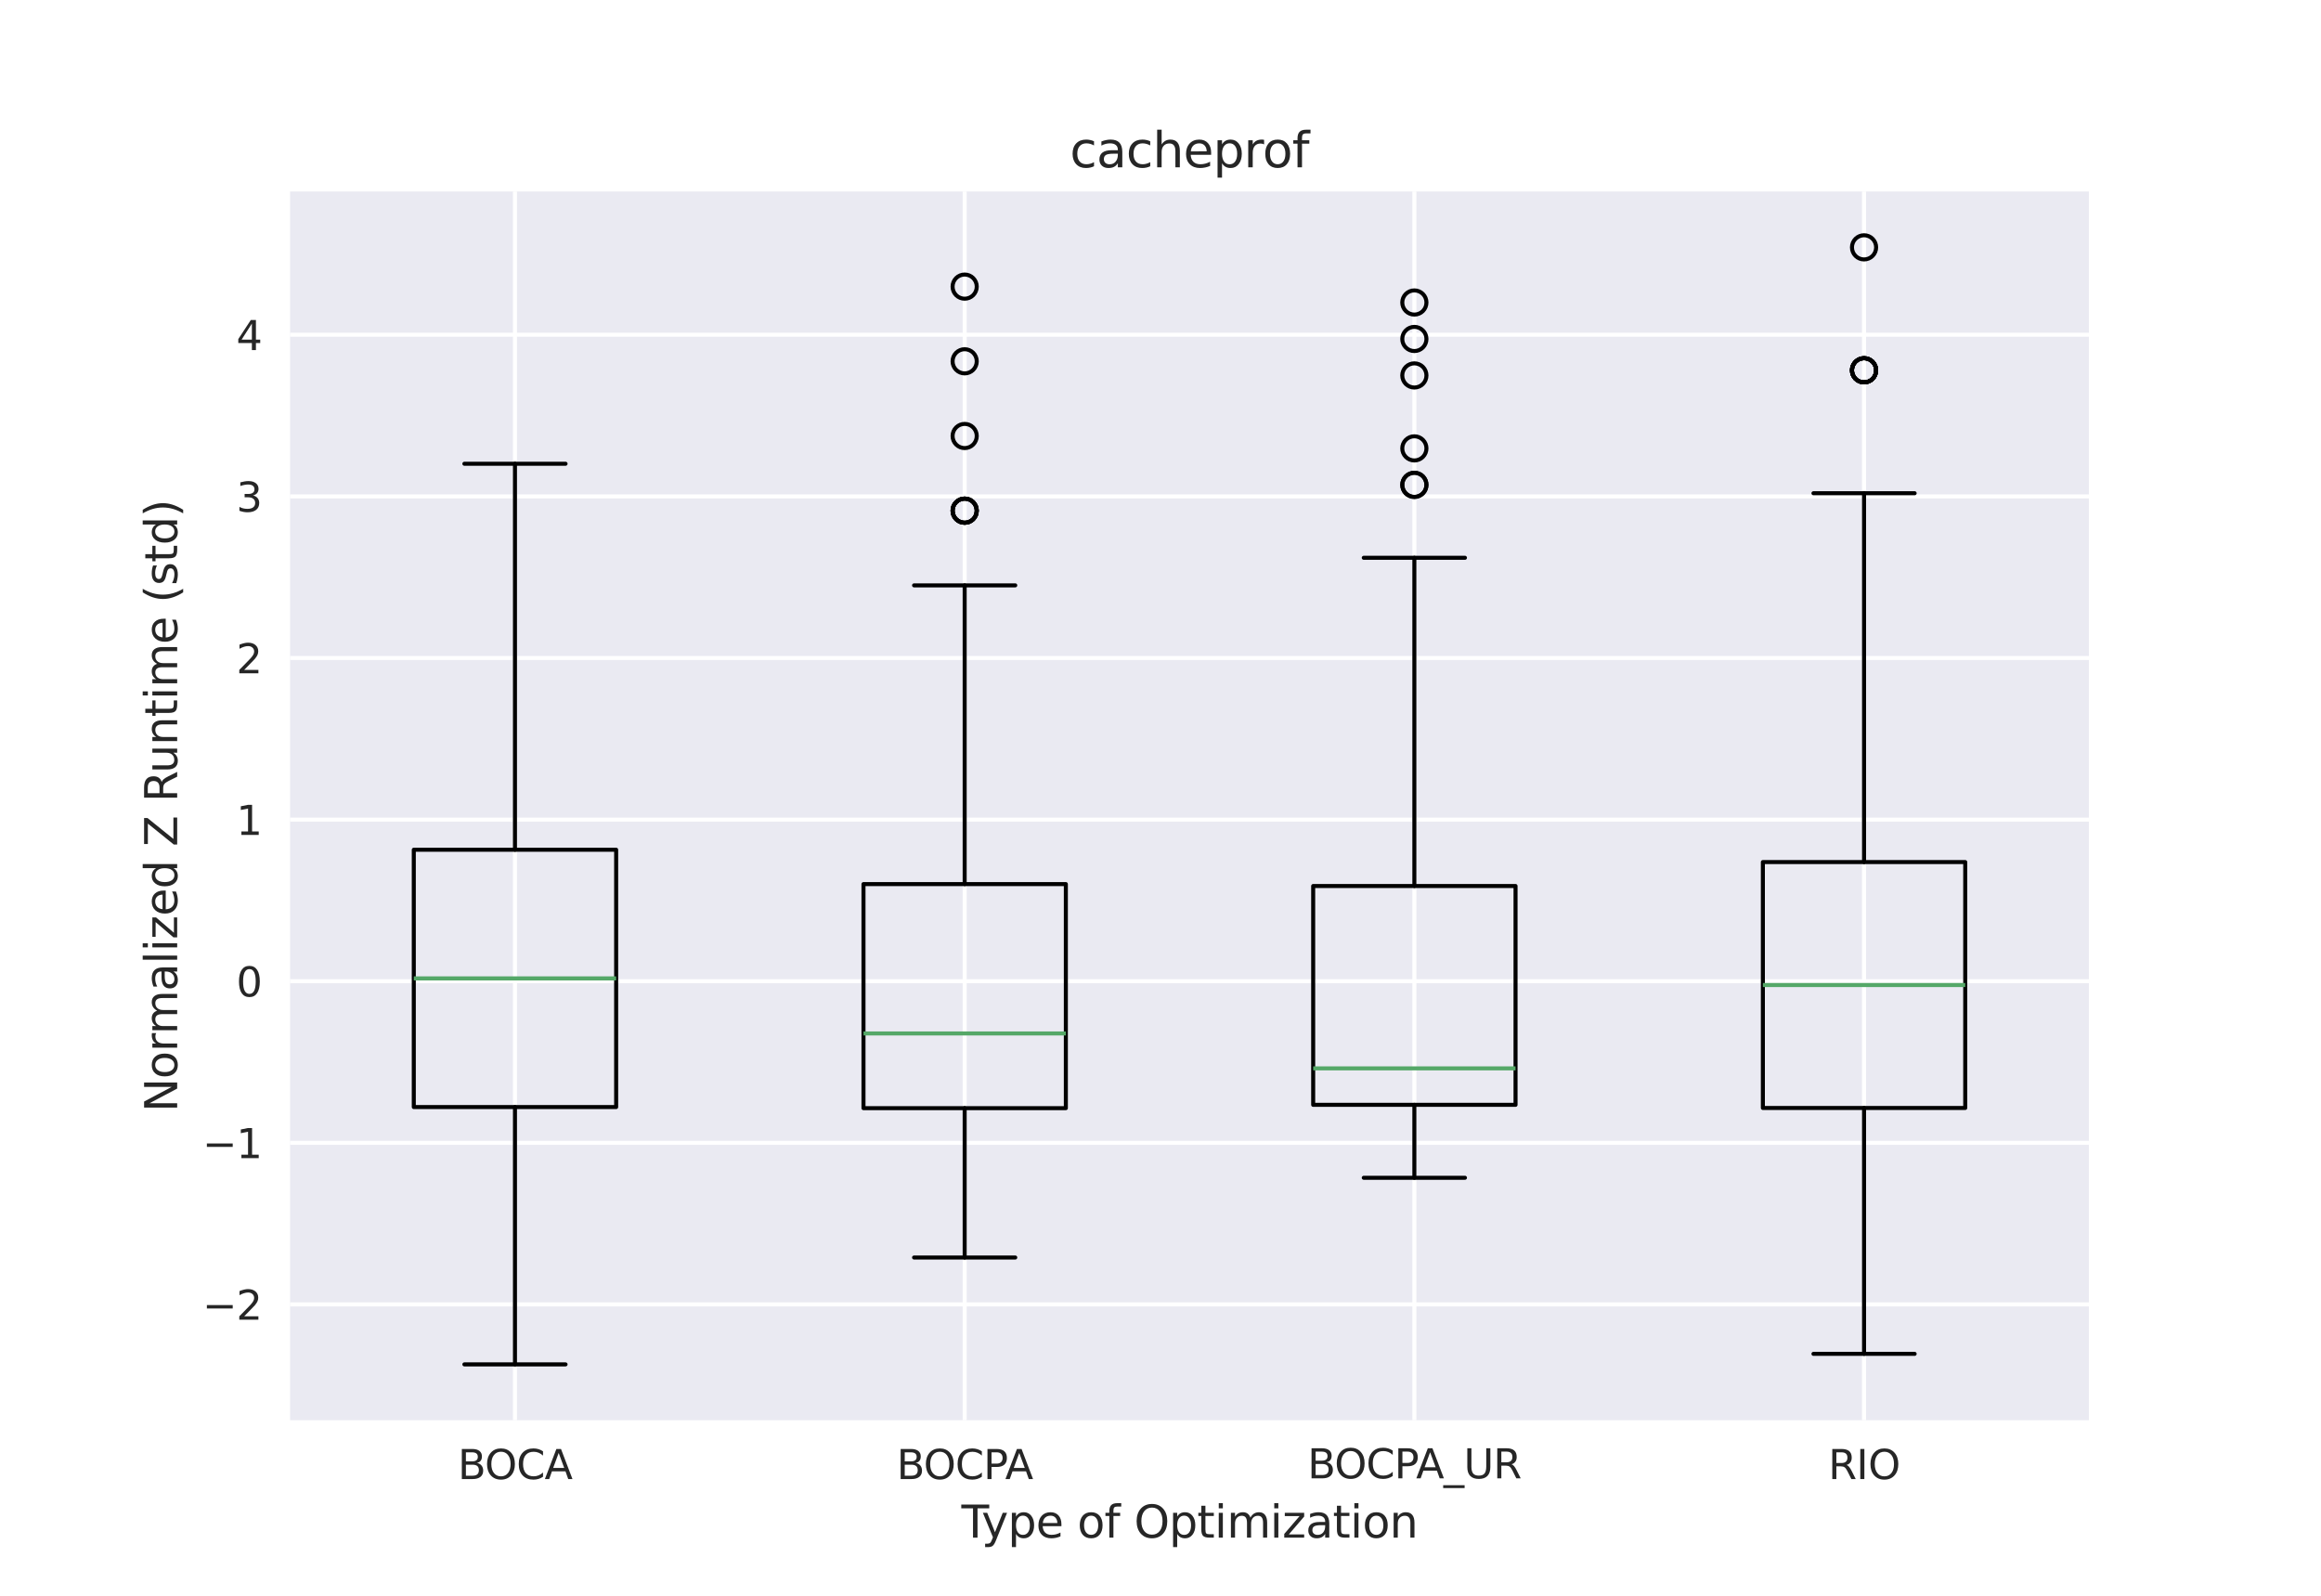 <?xml version="1.0" encoding="utf-8" standalone="no"?>
<!DOCTYPE svg PUBLIC "-//W3C//DTD SVG 1.1//EN"
  "http://www.w3.org/Graphics/SVG/1.1/DTD/svg11.dtd">
<svg xmlns:xlink="http://www.w3.org/1999/xlink" width="576pt" height="396pt" viewBox="0 0 576 396" xmlns="http://www.w3.org/2000/svg" version="1.1">
 <defs>
  <style type="text/css">*{stroke-linejoin: round; stroke-linecap: butt}</style>
 </defs>
 <g id="figure_1">
  <g id="patch_1">
   <path d="M 0 396 
L 576 396 
L 576 0 
L 0 0 
z
" style="fill: #ffffff"/>
  </g>
  <g id="axes_1">
   <g id="patch_2">
    <path d="M 72 352.44 
L 518.4 352.44 
L 518.4 47.52 
L 72 47.52 
z
" style="fill: #eaeaf2"/>
   </g>
   <g id="matplotlib.axis_1">
    <g id="xtick_1">
     <g id="line2d_1">
      <path d="M 127.8 352.44 
L 127.8 47.52 
" clip-path="url(#pd23dc59e5e)" style="fill: none; stroke: #ffffff; stroke-linecap: round"/>
     </g>
     <g id="line2d_2"/>
     <g id="text_1">
      <!-- BOCA -->
      <g style="fill: #262626" transform="translate(113.609 367.038) scale(0.1 -0.1)">
       <defs>
        <path id="DejaVuSans-42" d="M 1259 2228 
L 1259 519 
L 2272 519 
Q 2781 519 3026 730 
Q 3272 941 3272 1375 
Q 3272 1813 3026 2020 
Q 2781 2228 2272 2228 
L 1259 2228 
z
M 1259 4147 
L 1259 2741 
L 2194 2741 
Q 2656 2741 2882 2914 
Q 3109 3088 3109 3444 
Q 3109 3797 2882 3972 
Q 2656 4147 2194 4147 
L 1259 4147 
z
M 628 4666 
L 2241 4666 
Q 2963 4666 3353 4366 
Q 3744 4066 3744 3513 
Q 3744 3084 3544 2831 
Q 3344 2578 2956 2516 
Q 3422 2416 3680 2098 
Q 3938 1781 3938 1306 
Q 3938 681 3513 340 
Q 3088 0 2303 0 
L 628 0 
L 628 4666 
z
" transform="scale(0.016)"/>
        <path id="DejaVuSans-4f" d="M 2522 4238 
Q 1834 4238 1429 3725 
Q 1025 3213 1025 2328 
Q 1025 1447 1429 934 
Q 1834 422 2522 422 
Q 3209 422 3611 934 
Q 4013 1447 4013 2328 
Q 4013 3213 3611 3725 
Q 3209 4238 2522 4238 
z
M 2522 4750 
Q 3503 4750 4090 4092 
Q 4678 3434 4678 2328 
Q 4678 1225 4090 567 
Q 3503 -91 2522 -91 
Q 1538 -91 948 565 
Q 359 1222 359 2328 
Q 359 3434 948 4092 
Q 1538 4750 2522 4750 
z
" transform="scale(0.016)"/>
        <path id="DejaVuSans-43" d="M 4122 4306 
L 4122 3641 
Q 3803 3938 3442 4084 
Q 3081 4231 2675 4231 
Q 1875 4231 1450 3742 
Q 1025 3253 1025 2328 
Q 1025 1406 1450 917 
Q 1875 428 2675 428 
Q 3081 428 3442 575 
Q 3803 722 4122 1019 
L 4122 359 
Q 3791 134 3420 21 
Q 3050 -91 2638 -91 
Q 1578 -91 968 557 
Q 359 1206 359 2328 
Q 359 3453 968 4101 
Q 1578 4750 2638 4750 
Q 3056 4750 3426 4639 
Q 3797 4528 4122 4306 
z
" transform="scale(0.016)"/>
        <path id="DejaVuSans-41" d="M 2188 4044 
L 1331 1722 
L 3047 1722 
L 2188 4044 
z
M 1831 4666 
L 2547 4666 
L 4325 0 
L 3669 0 
L 3244 1197 
L 1141 1197 
L 716 0 
L 50 0 
L 1831 4666 
z
" transform="scale(0.016)"/>
       </defs>
       <use xlink:href="#DejaVuSans-42"/>
       <use xlink:href="#DejaVuSans-4f" x="66.854"/>
       <use xlink:href="#DejaVuSans-43" x="145.564"/>
       <use xlink:href="#DejaVuSans-41" x="215.389"/>
      </g>
     </g>
    </g>
    <g id="xtick_2">
     <g id="line2d_3">
      <path d="M 239.4 352.44 
L 239.4 47.52 
" clip-path="url(#pd23dc59e5e)" style="fill: none; stroke: #ffffff; stroke-linecap: round"/>
     </g>
     <g id="line2d_4"/>
     <g id="text_2">
      <!-- BOCPA -->
      <g style="fill: #262626" transform="translate(222.513 367.038) scale(0.1 -0.1)">
       <defs>
        <path id="DejaVuSans-50" d="M 1259 4147 
L 1259 2394 
L 2053 2394 
Q 2494 2394 2734 2622 
Q 2975 2850 2975 3272 
Q 2975 3691 2734 3919 
Q 2494 4147 2053 4147 
L 1259 4147 
z
M 628 4666 
L 2053 4666 
Q 2838 4666 3239 4311 
Q 3641 3956 3641 3272 
Q 3641 2581 3239 2228 
Q 2838 1875 2053 1875 
L 1259 1875 
L 1259 0 
L 628 0 
L 628 4666 
z
" transform="scale(0.016)"/>
       </defs>
       <use xlink:href="#DejaVuSans-42"/>
       <use xlink:href="#DejaVuSans-4f" x="66.854"/>
       <use xlink:href="#DejaVuSans-43" x="145.564"/>
       <use xlink:href="#DejaVuSans-50" x="215.389"/>
       <use xlink:href="#DejaVuSans-41" x="269.316"/>
      </g>
     </g>
    </g>
    <g id="xtick_3">
     <g id="line2d_5">
      <path d="M 351 352.44 
L 351 47.52 
" clip-path="url(#pd23dc59e5e)" style="fill: none; stroke: #ffffff; stroke-linecap: round"/>
     </g>
     <g id="line2d_6"/>
     <g id="text_3">
      <!-- BOCPA_UR -->
      <g style="fill: #262626" transform="translate(324.48 366.862) scale(0.1 -0.1)">
       <defs>
        <path id="DejaVuSans-5f" d="M 3263 -1063 
L 3263 -1509 
L -63 -1509 
L -63 -1063 
L 3263 -1063 
z
" transform="scale(0.016)"/>
        <path id="DejaVuSans-55" d="M 556 4666 
L 1191 4666 
L 1191 1831 
Q 1191 1081 1462 751 
Q 1734 422 2344 422 
Q 2950 422 3222 751 
Q 3494 1081 3494 1831 
L 3494 4666 
L 4128 4666 
L 4128 1753 
Q 4128 841 3676 375 
Q 3225 -91 2344 -91 
Q 1459 -91 1007 375 
Q 556 841 556 1753 
L 556 4666 
z
" transform="scale(0.016)"/>
        <path id="DejaVuSans-52" d="M 2841 2188 
Q 3044 2119 3236 1894 
Q 3428 1669 3622 1275 
L 4263 0 
L 3584 0 
L 2988 1197 
Q 2756 1666 2539 1819 
Q 2322 1972 1947 1972 
L 1259 1972 
L 1259 0 
L 628 0 
L 628 4666 
L 2053 4666 
Q 2853 4666 3247 4331 
Q 3641 3997 3641 3322 
Q 3641 2881 3436 2590 
Q 3231 2300 2841 2188 
z
M 1259 4147 
L 1259 2491 
L 2053 2491 
Q 2509 2491 2742 2702 
Q 2975 2913 2975 3322 
Q 2975 3731 2742 3939 
Q 2509 4147 2053 4147 
L 1259 4147 
z
" transform="scale(0.016)"/>
       </defs>
       <use xlink:href="#DejaVuSans-42"/>
       <use xlink:href="#DejaVuSans-4f" x="66.854"/>
       <use xlink:href="#DejaVuSans-43" x="145.564"/>
       <use xlink:href="#DejaVuSans-50" x="215.389"/>
       <use xlink:href="#DejaVuSans-41" x="269.316"/>
       <use xlink:href="#DejaVuSans-5f" x="337.725"/>
       <use xlink:href="#DejaVuSans-55" x="387.725"/>
       <use xlink:href="#DejaVuSans-52" x="460.918"/>
      </g>
     </g>
    </g>
    <g id="xtick_4">
     <g id="line2d_7">
      <path d="M 462.6 352.44 
L 462.6 47.52 
" clip-path="url(#pd23dc59e5e)" style="fill: none; stroke: #ffffff; stroke-linecap: round"/>
     </g>
     <g id="line2d_8"/>
     <g id="text_4">
      <!-- RIO -->
      <g style="fill: #262626" transform="translate(453.715 367.038) scale(0.1 -0.1)">
       <defs>
        <path id="DejaVuSans-49" d="M 628 4666 
L 1259 4666 
L 1259 0 
L 628 0 
L 628 4666 
z
" transform="scale(0.016)"/>
       </defs>
       <use xlink:href="#DejaVuSans-52"/>
       <use xlink:href="#DejaVuSans-49" x="69.482"/>
       <use xlink:href="#DejaVuSans-4f" x="98.975"/>
      </g>
     </g>
    </g>
    <g id="text_5">
     <!-- Type of Optimization -->
     <g style="fill: #262626" transform="translate(238.589 381.578) scale(0.11 -0.11)">
      <defs>
       <path id="DejaVuSans-54" d="M -19 4666 
L 3928 4666 
L 3928 4134 
L 2272 4134 
L 2272 0 
L 1638 0 
L 1638 4134 
L -19 4134 
L -19 4666 
z
" transform="scale(0.016)"/>
       <path id="DejaVuSans-79" d="M 2059 -325 
Q 1816 -950 1584 -1140 
Q 1353 -1331 966 -1331 
L 506 -1331 
L 506 -850 
L 844 -850 
Q 1081 -850 1212 -737 
Q 1344 -625 1503 -206 
L 1606 56 
L 191 3500 
L 800 3500 
L 1894 763 
L 2988 3500 
L 3597 3500 
L 2059 -325 
z
" transform="scale(0.016)"/>
       <path id="DejaVuSans-70" d="M 1159 525 
L 1159 -1331 
L 581 -1331 
L 581 3500 
L 1159 3500 
L 1159 2969 
Q 1341 3281 1617 3432 
Q 1894 3584 2278 3584 
Q 2916 3584 3314 3078 
Q 3713 2572 3713 1747 
Q 3713 922 3314 415 
Q 2916 -91 2278 -91 
Q 1894 -91 1617 61 
Q 1341 213 1159 525 
z
M 3116 1747 
Q 3116 2381 2855 2742 
Q 2594 3103 2138 3103 
Q 1681 3103 1420 2742 
Q 1159 2381 1159 1747 
Q 1159 1113 1420 752 
Q 1681 391 2138 391 
Q 2594 391 2855 752 
Q 3116 1113 3116 1747 
z
" transform="scale(0.016)"/>
       <path id="DejaVuSans-65" d="M 3597 1894 
L 3597 1613 
L 953 1613 
Q 991 1019 1311 708 
Q 1631 397 2203 397 
Q 2534 397 2845 478 
Q 3156 559 3463 722 
L 3463 178 
Q 3153 47 2828 -22 
Q 2503 -91 2169 -91 
Q 1331 -91 842 396 
Q 353 884 353 1716 
Q 353 2575 817 3079 
Q 1281 3584 2069 3584 
Q 2775 3584 3186 3129 
Q 3597 2675 3597 1894 
z
M 3022 2063 
Q 3016 2534 2758 2815 
Q 2500 3097 2075 3097 
Q 1594 3097 1305 2825 
Q 1016 2553 972 2059 
L 3022 2063 
z
" transform="scale(0.016)"/>
       <path id="DejaVuSans-20" transform="scale(0.016)"/>
       <path id="DejaVuSans-6f" d="M 1959 3097 
Q 1497 3097 1228 2736 
Q 959 2375 959 1747 
Q 959 1119 1226 758 
Q 1494 397 1959 397 
Q 2419 397 2687 759 
Q 2956 1122 2956 1747 
Q 2956 2369 2687 2733 
Q 2419 3097 1959 3097 
z
M 1959 3584 
Q 2709 3584 3137 3096 
Q 3566 2609 3566 1747 
Q 3566 888 3137 398 
Q 2709 -91 1959 -91 
Q 1206 -91 779 398 
Q 353 888 353 1747 
Q 353 2609 779 3096 
Q 1206 3584 1959 3584 
z
" transform="scale(0.016)"/>
       <path id="DejaVuSans-66" d="M 2375 4863 
L 2375 4384 
L 1825 4384 
Q 1516 4384 1395 4259 
Q 1275 4134 1275 3809 
L 1275 3500 
L 2222 3500 
L 2222 3053 
L 1275 3053 
L 1275 0 
L 697 0 
L 697 3053 
L 147 3053 
L 147 3500 
L 697 3500 
L 697 3744 
Q 697 4328 969 4595 
Q 1241 4863 1831 4863 
L 2375 4863 
z
" transform="scale(0.016)"/>
       <path id="DejaVuSans-74" d="M 1172 4494 
L 1172 3500 
L 2356 3500 
L 2356 3053 
L 1172 3053 
L 1172 1153 
Q 1172 725 1289 603 
Q 1406 481 1766 481 
L 2356 481 
L 2356 0 
L 1766 0 
Q 1100 0 847 248 
Q 594 497 594 1153 
L 594 3053 
L 172 3053 
L 172 3500 
L 594 3500 
L 594 4494 
L 1172 4494 
z
" transform="scale(0.016)"/>
       <path id="DejaVuSans-69" d="M 603 3500 
L 1178 3500 
L 1178 0 
L 603 0 
L 603 3500 
z
M 603 4863 
L 1178 4863 
L 1178 4134 
L 603 4134 
L 603 4863 
z
" transform="scale(0.016)"/>
       <path id="DejaVuSans-6d" d="M 3328 2828 
Q 3544 3216 3844 3400 
Q 4144 3584 4550 3584 
Q 5097 3584 5394 3201 
Q 5691 2819 5691 2113 
L 5691 0 
L 5113 0 
L 5113 2094 
Q 5113 2597 4934 2840 
Q 4756 3084 4391 3084 
Q 3944 3084 3684 2787 
Q 3425 2491 3425 1978 
L 3425 0 
L 2847 0 
L 2847 2094 
Q 2847 2600 2669 2842 
Q 2491 3084 2119 3084 
Q 1678 3084 1418 2786 
Q 1159 2488 1159 1978 
L 1159 0 
L 581 0 
L 581 3500 
L 1159 3500 
L 1159 2956 
Q 1356 3278 1631 3431 
Q 1906 3584 2284 3584 
Q 2666 3584 2933 3390 
Q 3200 3197 3328 2828 
z
" transform="scale(0.016)"/>
       <path id="DejaVuSans-7a" d="M 353 3500 
L 3084 3500 
L 3084 2975 
L 922 459 
L 3084 459 
L 3084 0 
L 275 0 
L 275 525 
L 2438 3041 
L 353 3041 
L 353 3500 
z
" transform="scale(0.016)"/>
       <path id="DejaVuSans-61" d="M 2194 1759 
Q 1497 1759 1228 1600 
Q 959 1441 959 1056 
Q 959 750 1161 570 
Q 1363 391 1709 391 
Q 2188 391 2477 730 
Q 2766 1069 2766 1631 
L 2766 1759 
L 2194 1759 
z
M 3341 1997 
L 3341 0 
L 2766 0 
L 2766 531 
Q 2569 213 2275 61 
Q 1981 -91 1556 -91 
Q 1019 -91 701 211 
Q 384 513 384 1019 
Q 384 1609 779 1909 
Q 1175 2209 1959 2209 
L 2766 2209 
L 2766 2266 
Q 2766 2663 2505 2880 
Q 2244 3097 1772 3097 
Q 1472 3097 1187 3025 
Q 903 2953 641 2809 
L 641 3341 
Q 956 3463 1253 3523 
Q 1550 3584 1831 3584 
Q 2591 3584 2966 3190 
Q 3341 2797 3341 1997 
z
" transform="scale(0.016)"/>
       <path id="DejaVuSans-6e" d="M 3513 2113 
L 3513 0 
L 2938 0 
L 2938 2094 
Q 2938 2591 2744 2837 
Q 2550 3084 2163 3084 
Q 1697 3084 1428 2787 
Q 1159 2491 1159 1978 
L 1159 0 
L 581 0 
L 581 3500 
L 1159 3500 
L 1159 2956 
Q 1366 3272 1645 3428 
Q 1925 3584 2291 3584 
Q 2894 3584 3203 3211 
Q 3513 2838 3513 2113 
z
" transform="scale(0.016)"/>
      </defs>
      <use xlink:href="#DejaVuSans-54"/>
      <use xlink:href="#DejaVuSans-79" x="45.459"/>
      <use xlink:href="#DejaVuSans-70" x="104.639"/>
      <use xlink:href="#DejaVuSans-65" x="168.115"/>
      <use xlink:href="#DejaVuSans-20" x="229.639"/>
      <use xlink:href="#DejaVuSans-6f" x="261.426"/>
      <use xlink:href="#DejaVuSans-66" x="322.607"/>
      <use xlink:href="#DejaVuSans-20" x="357.812"/>
      <use xlink:href="#DejaVuSans-4f" x="389.6"/>
      <use xlink:href="#DejaVuSans-70" x="468.311"/>
      <use xlink:href="#DejaVuSans-74" x="531.787"/>
      <use xlink:href="#DejaVuSans-69" x="570.996"/>
      <use xlink:href="#DejaVuSans-6d" x="598.779"/>
      <use xlink:href="#DejaVuSans-69" x="696.191"/>
      <use xlink:href="#DejaVuSans-7a" x="723.975"/>
      <use xlink:href="#DejaVuSans-61" x="776.465"/>
      <use xlink:href="#DejaVuSans-74" x="837.744"/>
      <use xlink:href="#DejaVuSans-69" x="876.953"/>
      <use xlink:href="#DejaVuSans-6f" x="904.736"/>
      <use xlink:href="#DejaVuSans-6e" x="965.918"/>
     </g>
    </g>
   </g>
   <g id="matplotlib.axis_2">
    <g id="ytick_1">
     <g id="line2d_9">
      <path d="M 72 323.698 
L 518.4 323.698 
" clip-path="url(#pd23dc59e5e)" style="fill: none; stroke: #ffffff; stroke-linecap: round"/>
     </g>
     <g id="line2d_10"/>
     <g id="text_6">
      <!-- −2 -->
      <g style="fill: #262626" transform="translate(50.258 327.497) scale(0.1 -0.1)">
       <defs>
        <path id="DejaVuSans-2212" d="M 678 2272 
L 4684 2272 
L 4684 1741 
L 678 1741 
L 678 2272 
z
" transform="scale(0.016)"/>
        <path id="DejaVuSans-32" d="M 1228 531 
L 3431 531 
L 3431 0 
L 469 0 
L 469 531 
Q 828 903 1448 1529 
Q 2069 2156 2228 2338 
Q 2531 2678 2651 2914 
Q 2772 3150 2772 3378 
Q 2772 3750 2511 3984 
Q 2250 4219 1831 4219 
Q 1534 4219 1204 4116 
Q 875 4013 500 3803 
L 500 4441 
Q 881 4594 1212 4672 
Q 1544 4750 1819 4750 
Q 2544 4750 2975 4387 
Q 3406 4025 3406 3419 
Q 3406 3131 3298 2873 
Q 3191 2616 2906 2266 
Q 2828 2175 2409 1742 
Q 1991 1309 1228 531 
z
" transform="scale(0.016)"/>
       </defs>
       <use xlink:href="#DejaVuSans-2212"/>
       <use xlink:href="#DejaVuSans-32" x="83.789"/>
      </g>
     </g>
    </g>
    <g id="ytick_2">
     <g id="line2d_11">
      <path d="M 72 283.595 
L 518.4 283.595 
" clip-path="url(#pd23dc59e5e)" style="fill: none; stroke: #ffffff; stroke-linecap: round"/>
     </g>
     <g id="line2d_12"/>
     <g id="text_7">
      <!-- −1 -->
      <g style="fill: #262626" transform="translate(50.258 287.394) scale(0.1 -0.1)">
       <defs>
        <path id="DejaVuSans-31" d="M 794 531 
L 1825 531 
L 1825 4091 
L 703 3866 
L 703 4441 
L 1819 4666 
L 2450 4666 
L 2450 531 
L 3481 531 
L 3481 0 
L 794 0 
L 794 531 
z
" transform="scale(0.016)"/>
       </defs>
       <use xlink:href="#DejaVuSans-2212"/>
       <use xlink:href="#DejaVuSans-31" x="83.789"/>
      </g>
     </g>
    </g>
    <g id="ytick_3">
     <g id="line2d_13">
      <path d="M 72 243.492 
L 518.4 243.492 
" clip-path="url(#pd23dc59e5e)" style="fill: none; stroke: #ffffff; stroke-linecap: round"/>
     </g>
     <g id="line2d_14"/>
     <g id="text_8">
      <!-- 0 -->
      <g style="fill: #262626" transform="translate(58.638 247.291) scale(0.1 -0.1)">
       <defs>
        <path id="DejaVuSans-30" d="M 2034 4250 
Q 1547 4250 1301 3770 
Q 1056 3291 1056 2328 
Q 1056 1369 1301 889 
Q 1547 409 2034 409 
Q 2525 409 2770 889 
Q 3016 1369 3016 2328 
Q 3016 3291 2770 3770 
Q 2525 4250 2034 4250 
z
M 2034 4750 
Q 2819 4750 3233 4129 
Q 3647 3509 3647 2328 
Q 3647 1150 3233 529 
Q 2819 -91 2034 -91 
Q 1250 -91 836 529 
Q 422 1150 422 2328 
Q 422 3509 836 4129 
Q 1250 4750 2034 4750 
z
" transform="scale(0.016)"/>
       </defs>
       <use xlink:href="#DejaVuSans-30"/>
      </g>
     </g>
    </g>
    <g id="ytick_4">
     <g id="line2d_15">
      <path d="M 72 203.389 
L 518.4 203.389 
" clip-path="url(#pd23dc59e5e)" style="fill: none; stroke: #ffffff; stroke-linecap: round"/>
     </g>
     <g id="line2d_16"/>
     <g id="text_9">
      <!-- 1 -->
      <g style="fill: #262626" transform="translate(58.638 207.188) scale(0.1 -0.1)">
       <use xlink:href="#DejaVuSans-31"/>
      </g>
     </g>
    </g>
    <g id="ytick_5">
     <g id="line2d_17">
      <path d="M 72 163.285 
L 518.4 163.285 
" clip-path="url(#pd23dc59e5e)" style="fill: none; stroke: #ffffff; stroke-linecap: round"/>
     </g>
     <g id="line2d_18"/>
     <g id="text_10">
      <!-- 2 -->
      <g style="fill: #262626" transform="translate(58.638 167.085) scale(0.1 -0.1)">
       <use xlink:href="#DejaVuSans-32"/>
      </g>
     </g>
    </g>
    <g id="ytick_6">
     <g id="line2d_19">
      <path d="M 72 123.182 
L 518.4 123.182 
" clip-path="url(#pd23dc59e5e)" style="fill: none; stroke: #ffffff; stroke-linecap: round"/>
     </g>
     <g id="line2d_20"/>
     <g id="text_11">
      <!-- 3 -->
      <g style="fill: #262626" transform="translate(58.638 126.981) scale(0.1 -0.1)">
       <defs>
        <path id="DejaVuSans-33" d="M 2597 2516 
Q 3050 2419 3304 2112 
Q 3559 1806 3559 1356 
Q 3559 666 3084 287 
Q 2609 -91 1734 -91 
Q 1441 -91 1130 -33 
Q 819 25 488 141 
L 488 750 
Q 750 597 1062 519 
Q 1375 441 1716 441 
Q 2309 441 2620 675 
Q 2931 909 2931 1356 
Q 2931 1769 2642 2001 
Q 2353 2234 1838 2234 
L 1294 2234 
L 1294 2753 
L 1863 2753 
Q 2328 2753 2575 2939 
Q 2822 3125 2822 3475 
Q 2822 3834 2567 4026 
Q 2313 4219 1838 4219 
Q 1578 4219 1281 4162 
Q 984 4106 628 3988 
L 628 4550 
Q 988 4650 1302 4700 
Q 1616 4750 1894 4750 
Q 2613 4750 3031 4423 
Q 3450 4097 3450 3541 
Q 3450 3153 3228 2886 
Q 3006 2619 2597 2516 
z
" transform="scale(0.016)"/>
       </defs>
       <use xlink:href="#DejaVuSans-33"/>
      </g>
     </g>
    </g>
    <g id="ytick_7">
     <g id="line2d_21">
      <path d="M 72 83.079 
L 518.4 83.079 
" clip-path="url(#pd23dc59e5e)" style="fill: none; stroke: #ffffff; stroke-linecap: round"/>
     </g>
     <g id="line2d_22"/>
     <g id="text_12">
      <!-- 4 -->
      <g style="fill: #262626" transform="translate(58.638 86.878) scale(0.1 -0.1)">
       <defs>
        <path id="DejaVuSans-34" d="M 2419 4116 
L 825 1625 
L 2419 1625 
L 2419 4116 
z
M 2253 4666 
L 3047 4666 
L 3047 1625 
L 3713 1625 
L 3713 1100 
L 3047 1100 
L 3047 0 
L 2419 0 
L 2419 1100 
L 313 1100 
L 313 1709 
L 2253 4666 
z
" transform="scale(0.016)"/>
       </defs>
       <use xlink:href="#DejaVuSans-34"/>
      </g>
     </g>
    </g>
    <g id="text_13">
     <!-- Normalized Z Runtime (std) -->
     <g style="fill: #262626" transform="translate(43.97 275.958) rotate(-90) scale(0.11 -0.11)">
      <defs>
       <path id="DejaVuSans-4e" d="M 628 4666 
L 1478 4666 
L 3547 763 
L 3547 4666 
L 4159 4666 
L 4159 0 
L 3309 0 
L 1241 3903 
L 1241 0 
L 628 0 
L 628 4666 
z
" transform="scale(0.016)"/>
       <path id="DejaVuSans-72" d="M 2631 2963 
Q 2534 3019 2420 3045 
Q 2306 3072 2169 3072 
Q 1681 3072 1420 2755 
Q 1159 2438 1159 1844 
L 1159 0 
L 581 0 
L 581 3500 
L 1159 3500 
L 1159 2956 
Q 1341 3275 1631 3429 
Q 1922 3584 2338 3584 
Q 2397 3584 2469 3576 
Q 2541 3569 2628 3553 
L 2631 2963 
z
" transform="scale(0.016)"/>
       <path id="DejaVuSans-6c" d="M 603 4863 
L 1178 4863 
L 1178 0 
L 603 0 
L 603 4863 
z
" transform="scale(0.016)"/>
       <path id="DejaVuSans-64" d="M 2906 2969 
L 2906 4863 
L 3481 4863 
L 3481 0 
L 2906 0 
L 2906 525 
Q 2725 213 2448 61 
Q 2172 -91 1784 -91 
Q 1150 -91 751 415 
Q 353 922 353 1747 
Q 353 2572 751 3078 
Q 1150 3584 1784 3584 
Q 2172 3584 2448 3432 
Q 2725 3281 2906 2969 
z
M 947 1747 
Q 947 1113 1208 752 
Q 1469 391 1925 391 
Q 2381 391 2643 752 
Q 2906 1113 2906 1747 
Q 2906 2381 2643 2742 
Q 2381 3103 1925 3103 
Q 1469 3103 1208 2742 
Q 947 2381 947 1747 
z
" transform="scale(0.016)"/>
       <path id="DejaVuSans-5a" d="M 359 4666 
L 4025 4666 
L 4025 4184 
L 1075 531 
L 4097 531 
L 4097 0 
L 288 0 
L 288 481 
L 3238 4134 
L 359 4134 
L 359 4666 
z
" transform="scale(0.016)"/>
       <path id="DejaVuSans-75" d="M 544 1381 
L 544 3500 
L 1119 3500 
L 1119 1403 
Q 1119 906 1312 657 
Q 1506 409 1894 409 
Q 2359 409 2629 706 
Q 2900 1003 2900 1516 
L 2900 3500 
L 3475 3500 
L 3475 0 
L 2900 0 
L 2900 538 
Q 2691 219 2414 64 
Q 2138 -91 1772 -91 
Q 1169 -91 856 284 
Q 544 659 544 1381 
z
M 1991 3584 
L 1991 3584 
z
" transform="scale(0.016)"/>
       <path id="DejaVuSans-28" d="M 1984 4856 
Q 1566 4138 1362 3434 
Q 1159 2731 1159 2009 
Q 1159 1288 1364 580 
Q 1569 -128 1984 -844 
L 1484 -844 
Q 1016 -109 783 600 
Q 550 1309 550 2009 
Q 550 2706 781 3412 
Q 1013 4119 1484 4856 
L 1984 4856 
z
" transform="scale(0.016)"/>
       <path id="DejaVuSans-73" d="M 2834 3397 
L 2834 2853 
Q 2591 2978 2328 3040 
Q 2066 3103 1784 3103 
Q 1356 3103 1142 2972 
Q 928 2841 928 2578 
Q 928 2378 1081 2264 
Q 1234 2150 1697 2047 
L 1894 2003 
Q 2506 1872 2764 1633 
Q 3022 1394 3022 966 
Q 3022 478 2636 193 
Q 2250 -91 1575 -91 
Q 1294 -91 989 -36 
Q 684 19 347 128 
L 347 722 
Q 666 556 975 473 
Q 1284 391 1588 391 
Q 1994 391 2212 530 
Q 2431 669 2431 922 
Q 2431 1156 2273 1281 
Q 2116 1406 1581 1522 
L 1381 1569 
Q 847 1681 609 1914 
Q 372 2147 372 2553 
Q 372 3047 722 3315 
Q 1072 3584 1716 3584 
Q 2034 3584 2315 3537 
Q 2597 3491 2834 3397 
z
" transform="scale(0.016)"/>
       <path id="DejaVuSans-29" d="M 513 4856 
L 1013 4856 
Q 1481 4119 1714 3412 
Q 1947 2706 1947 2009 
Q 1947 1309 1714 600 
Q 1481 -109 1013 -844 
L 513 -844 
Q 928 -128 1133 580 
Q 1338 1288 1338 2009 
Q 1338 2731 1133 3434 
Q 928 4138 513 4856 
z
" transform="scale(0.016)"/>
      </defs>
      <use xlink:href="#DejaVuSans-4e"/>
      <use xlink:href="#DejaVuSans-6f" x="74.805"/>
      <use xlink:href="#DejaVuSans-72" x="135.986"/>
      <use xlink:href="#DejaVuSans-6d" x="175.35"/>
      <use xlink:href="#DejaVuSans-61" x="272.762"/>
      <use xlink:href="#DejaVuSans-6c" x="334.041"/>
      <use xlink:href="#DejaVuSans-69" x="361.824"/>
      <use xlink:href="#DejaVuSans-7a" x="389.607"/>
      <use xlink:href="#DejaVuSans-65" x="442.098"/>
      <use xlink:href="#DejaVuSans-64" x="503.621"/>
      <use xlink:href="#DejaVuSans-20" x="567.098"/>
      <use xlink:href="#DejaVuSans-5a" x="598.885"/>
      <use xlink:href="#DejaVuSans-20" x="667.391"/>
      <use xlink:href="#DejaVuSans-52" x="699.178"/>
      <use xlink:href="#DejaVuSans-75" x="764.16"/>
      <use xlink:href="#DejaVuSans-6e" x="827.539"/>
      <use xlink:href="#DejaVuSans-74" x="890.918"/>
      <use xlink:href="#DejaVuSans-69" x="930.127"/>
      <use xlink:href="#DejaVuSans-6d" x="957.91"/>
      <use xlink:href="#DejaVuSans-65" x="1055.322"/>
      <use xlink:href="#DejaVuSans-20" x="1116.846"/>
      <use xlink:href="#DejaVuSans-28" x="1148.633"/>
      <use xlink:href="#DejaVuSans-73" x="1187.646"/>
      <use xlink:href="#DejaVuSans-74" x="1239.746"/>
      <use xlink:href="#DejaVuSans-64" x="1278.955"/>
      <use xlink:href="#DejaVuSans-29" x="1342.432"/>
     </g>
    </g>
   </g>
   <g id="line2d_23">
    <path d="M 102.69 274.724 
L 152.91 274.724 
L 152.91 210.867 
L 102.69 210.867 
L 102.69 274.724 
" clip-path="url(#pd23dc59e5e)" style="fill: none; stroke: #000000; stroke-linecap: round"/>
   </g>
   <g id="line2d_24">
    <path d="M 127.8 274.724 
L 127.8 338.58 
" clip-path="url(#pd23dc59e5e)" style="fill: none; stroke: #000000; stroke-linecap: round"/>
   </g>
   <g id="line2d_25">
    <path d="M 127.8 210.867 
L 127.8 115.083 
" clip-path="url(#pd23dc59e5e)" style="fill: none; stroke: #000000; stroke-linecap: round"/>
   </g>
   <g id="line2d_26">
    <path d="M 115.245 338.58 
L 140.355 338.58 
" clip-path="url(#pd23dc59e5e)" style="fill: none; stroke: #000000; stroke-linecap: round"/>
   </g>
   <g id="line2d_27">
    <path d="M 115.245 115.083 
L 140.355 115.083 
" clip-path="url(#pd23dc59e5e)" style="fill: none; stroke: #000000; stroke-linecap: round"/>
   </g>
   <g id="line2d_28"/>
   <g id="line2d_29">
    <path d="M 214.29 274.993 
L 264.51 274.993 
L 264.51 219.393 
L 214.29 219.393 
L 214.29 274.993 
" clip-path="url(#pd23dc59e5e)" style="fill: none; stroke: #000000; stroke-linecap: round"/>
   </g>
   <g id="line2d_30">
    <path d="M 239.4 274.993 
L 239.4 312.059 
" clip-path="url(#pd23dc59e5e)" style="fill: none; stroke: #000000; stroke-linecap: round"/>
   </g>
   <g id="line2d_31">
    <path d="M 239.4 219.393 
L 239.4 145.261 
" clip-path="url(#pd23dc59e5e)" style="fill: none; stroke: #000000; stroke-linecap: round"/>
   </g>
   <g id="line2d_32">
    <path d="M 226.845 312.059 
L 251.955 312.059 
" clip-path="url(#pd23dc59e5e)" style="fill: none; stroke: #000000; stroke-linecap: round"/>
   </g>
   <g id="line2d_33">
    <path d="M 226.845 145.261 
L 251.955 145.261 
" clip-path="url(#pd23dc59e5e)" style="fill: none; stroke: #000000; stroke-linecap: round"/>
   </g>
   <g id="line2d_34">
    <defs>
     <path id="mb29519113a" d="M 0 3 
C 0.796 3 1.559 2.684 2.121 2.121 
C 2.684 1.559 3 0.796 3 0 
C 3 -0.796 2.684 -1.559 2.121 -2.121 
C 1.559 -2.684 0.796 -3 0 -3 
C -0.796 -3 -1.559 -2.684 -2.121 -2.121 
C -2.684 -1.559 -3 -0.796 -3 0 
C -3 0.796 -2.684 1.559 -2.121 2.121 
C -1.559 2.684 -0.796 3 0 3 
z
" style="stroke: #000000"/>
    </defs>
    <g clip-path="url(#pd23dc59e5e)">
     <use xlink:href="#mb29519113a" x="239.4" y="71.128" style="fill-opacity: 0; stroke: #000000"/>
     <use xlink:href="#mb29519113a" x="239.4" y="126.728" style="fill-opacity: 0; stroke: #000000"/>
     <use xlink:href="#mb29519113a" x="239.4" y="126.728" style="fill-opacity: 0; stroke: #000000"/>
     <use xlink:href="#mb29519113a" x="239.4" y="108.194" style="fill-opacity: 0; stroke: #000000"/>
     <use xlink:href="#mb29519113a" x="239.4" y="89.661" style="fill-opacity: 0; stroke: #000000"/>
     <use xlink:href="#mb29519113a" x="239.4" y="126.728" style="fill-opacity: 0; stroke: #000000"/>
     <use xlink:href="#mb29519113a" x="239.4" y="126.728" style="fill-opacity: 0; stroke: #000000"/>
    </g>
   </g>
   <g id="line2d_35">
    <path d="M 325.89 274.172 
L 376.11 274.172 
L 376.11 219.87 
L 325.89 219.87 
L 325.89 274.172 
" clip-path="url(#pd23dc59e5e)" style="fill: none; stroke: #000000; stroke-linecap: round"/>
   </g>
   <g id="line2d_36">
    <path d="M 351 274.172 
L 351 292.272 
" clip-path="url(#pd23dc59e5e)" style="fill: none; stroke: #000000; stroke-linecap: round"/>
   </g>
   <g id="line2d_37">
    <path d="M 351 219.87 
L 351 138.418 
" clip-path="url(#pd23dc59e5e)" style="fill: none; stroke: #000000; stroke-linecap: round"/>
   </g>
   <g id="line2d_38">
    <path d="M 338.445 292.272 
L 363.555 292.272 
" clip-path="url(#pd23dc59e5e)" style="fill: none; stroke: #000000; stroke-linecap: round"/>
   </g>
   <g id="line2d_39">
    <path d="M 338.445 138.418 
L 363.555 138.418 
" clip-path="url(#pd23dc59e5e)" style="fill: none; stroke: #000000; stroke-linecap: round"/>
   </g>
   <g id="line2d_40">
    <g clip-path="url(#pd23dc59e5e)">
     <use xlink:href="#mb29519113a" x="351" y="111.267" style="fill-opacity: 0; stroke: #000000"/>
     <use xlink:href="#mb29519113a" x="351" y="120.317" style="fill-opacity: 0; stroke: #000000"/>
     <use xlink:href="#mb29519113a" x="351" y="93.167" style="fill-opacity: 0; stroke: #000000"/>
     <use xlink:href="#mb29519113a" x="351" y="120.317" style="fill-opacity: 0; stroke: #000000"/>
     <use xlink:href="#mb29519113a" x="351" y="84.116" style="fill-opacity: 0; stroke: #000000"/>
     <use xlink:href="#mb29519113a" x="351" y="75.066" style="fill-opacity: 0; stroke: #000000"/>
    </g>
   </g>
   <g id="line2d_41">
    <path d="M 437.49 274.947 
L 487.71 274.947 
L 487.71 213.928 
L 437.49 213.928 
L 437.49 274.947 
" clip-path="url(#pd23dc59e5e)" style="fill: none; stroke: #000000; stroke-linecap: round"/>
   </g>
   <g id="line2d_42">
    <path d="M 462.6 274.947 
L 462.6 335.966 
" clip-path="url(#pd23dc59e5e)" style="fill: none; stroke: #000000; stroke-linecap: round"/>
   </g>
   <g id="line2d_43">
    <path d="M 462.6 213.928 
L 462.6 122.399 
" clip-path="url(#pd23dc59e5e)" style="fill: none; stroke: #000000; stroke-linecap: round"/>
   </g>
   <g id="line2d_44">
    <path d="M 450.045 335.966 
L 475.155 335.966 
" clip-path="url(#pd23dc59e5e)" style="fill: none; stroke: #000000; stroke-linecap: round"/>
   </g>
   <g id="line2d_45">
    <path d="M 450.045 122.399 
L 475.155 122.399 
" clip-path="url(#pd23dc59e5e)" style="fill: none; stroke: #000000; stroke-linecap: round"/>
   </g>
   <g id="line2d_46">
    <g clip-path="url(#pd23dc59e5e)">
     <use xlink:href="#mb29519113a" x="462.6" y="61.38" style="fill-opacity: 0; stroke: #000000"/>
     <use xlink:href="#mb29519113a" x="462.6" y="91.89" style="fill-opacity: 0; stroke: #000000"/>
     <use xlink:href="#mb29519113a" x="462.6" y="91.89" style="fill-opacity: 0; stroke: #000000"/>
     <use xlink:href="#mb29519113a" x="462.6" y="91.89" style="fill-opacity: 0; stroke: #000000"/>
     <use xlink:href="#mb29519113a" x="462.6" y="91.89" style="fill-opacity: 0; stroke: #000000"/>
     <use xlink:href="#mb29519113a" x="462.6" y="91.89" style="fill-opacity: 0; stroke: #000000"/>
    </g>
   </g>
   <g id="line2d_47">
    <path d="M 102.69 242.796 
L 152.91 242.796 
" clip-path="url(#pd23dc59e5e)" style="fill: none; stroke: #55a868"/>
   </g>
   <g id="line2d_48">
    <path d="M 214.29 256.46 
L 264.51 256.46 
" clip-path="url(#pd23dc59e5e)" style="fill: none; stroke: #55a868"/>
   </g>
   <g id="line2d_49">
    <path d="M 325.89 265.122 
L 376.11 265.122 
" clip-path="url(#pd23dc59e5e)" style="fill: none; stroke: #55a868"/>
   </g>
   <g id="line2d_50">
    <path d="M 437.49 244.438 
L 487.71 244.438 
" clip-path="url(#pd23dc59e5e)" style="fill: none; stroke: #55a868"/>
   </g>
   <g id="patch_3">
    <path d="M 72 352.44 
L 72 47.52 
" style="fill: none"/>
   </g>
   <g id="patch_4">
    <path d="M 518.4 352.44 
L 518.4 47.52 
" style="fill: none"/>
   </g>
   <g id="patch_5">
    <path d="M 72 352.44 
L 518.4 352.44 
" style="fill: none"/>
   </g>
   <g id="patch_6">
    <path d="M 72 47.52 
L 518.4 47.52 
" style="fill: none"/>
   </g>
   <g id="text_14">
    <!-- cacheprof -->
    <g style="fill: #262626" transform="translate(265.507 41.52) scale(0.12 -0.12)">
     <defs>
      <path id="DejaVuSans-63" d="M 3122 3366 
L 3122 2828 
Q 2878 2963 2633 3030 
Q 2388 3097 2138 3097 
Q 1578 3097 1268 2742 
Q 959 2388 959 1747 
Q 959 1106 1268 751 
Q 1578 397 2138 397 
Q 2388 397 2633 464 
Q 2878 531 3122 666 
L 3122 134 
Q 2881 22 2623 -34 
Q 2366 -91 2075 -91 
Q 1284 -91 818 406 
Q 353 903 353 1747 
Q 353 2603 823 3093 
Q 1294 3584 2113 3584 
Q 2378 3584 2631 3529 
Q 2884 3475 3122 3366 
z
" transform="scale(0.016)"/>
      <path id="DejaVuSans-68" d="M 3513 2113 
L 3513 0 
L 2938 0 
L 2938 2094 
Q 2938 2591 2744 2837 
Q 2550 3084 2163 3084 
Q 1697 3084 1428 2787 
Q 1159 2491 1159 1978 
L 1159 0 
L 581 0 
L 581 4863 
L 1159 4863 
L 1159 2956 
Q 1366 3272 1645 3428 
Q 1925 3584 2291 3584 
Q 2894 3584 3203 3211 
Q 3513 2838 3513 2113 
z
" transform="scale(0.016)"/>
     </defs>
     <use xlink:href="#DejaVuSans-63"/>
     <use xlink:href="#DejaVuSans-61" x="54.98"/>
     <use xlink:href="#DejaVuSans-63" x="116.26"/>
     <use xlink:href="#DejaVuSans-68" x="171.24"/>
     <use xlink:href="#DejaVuSans-65" x="234.619"/>
     <use xlink:href="#DejaVuSans-70" x="296.143"/>
     <use xlink:href="#DejaVuSans-72" x="359.619"/>
     <use xlink:href="#DejaVuSans-6f" x="398.482"/>
     <use xlink:href="#DejaVuSans-66" x="459.664"/>
    </g>
   </g>
  </g>
 </g>
 <defs>
  <clipPath id="pd23dc59e5e">
   <rect x="72" y="47.52" width="446.4" height="304.92"/>
  </clipPath>
 </defs>
</svg>

